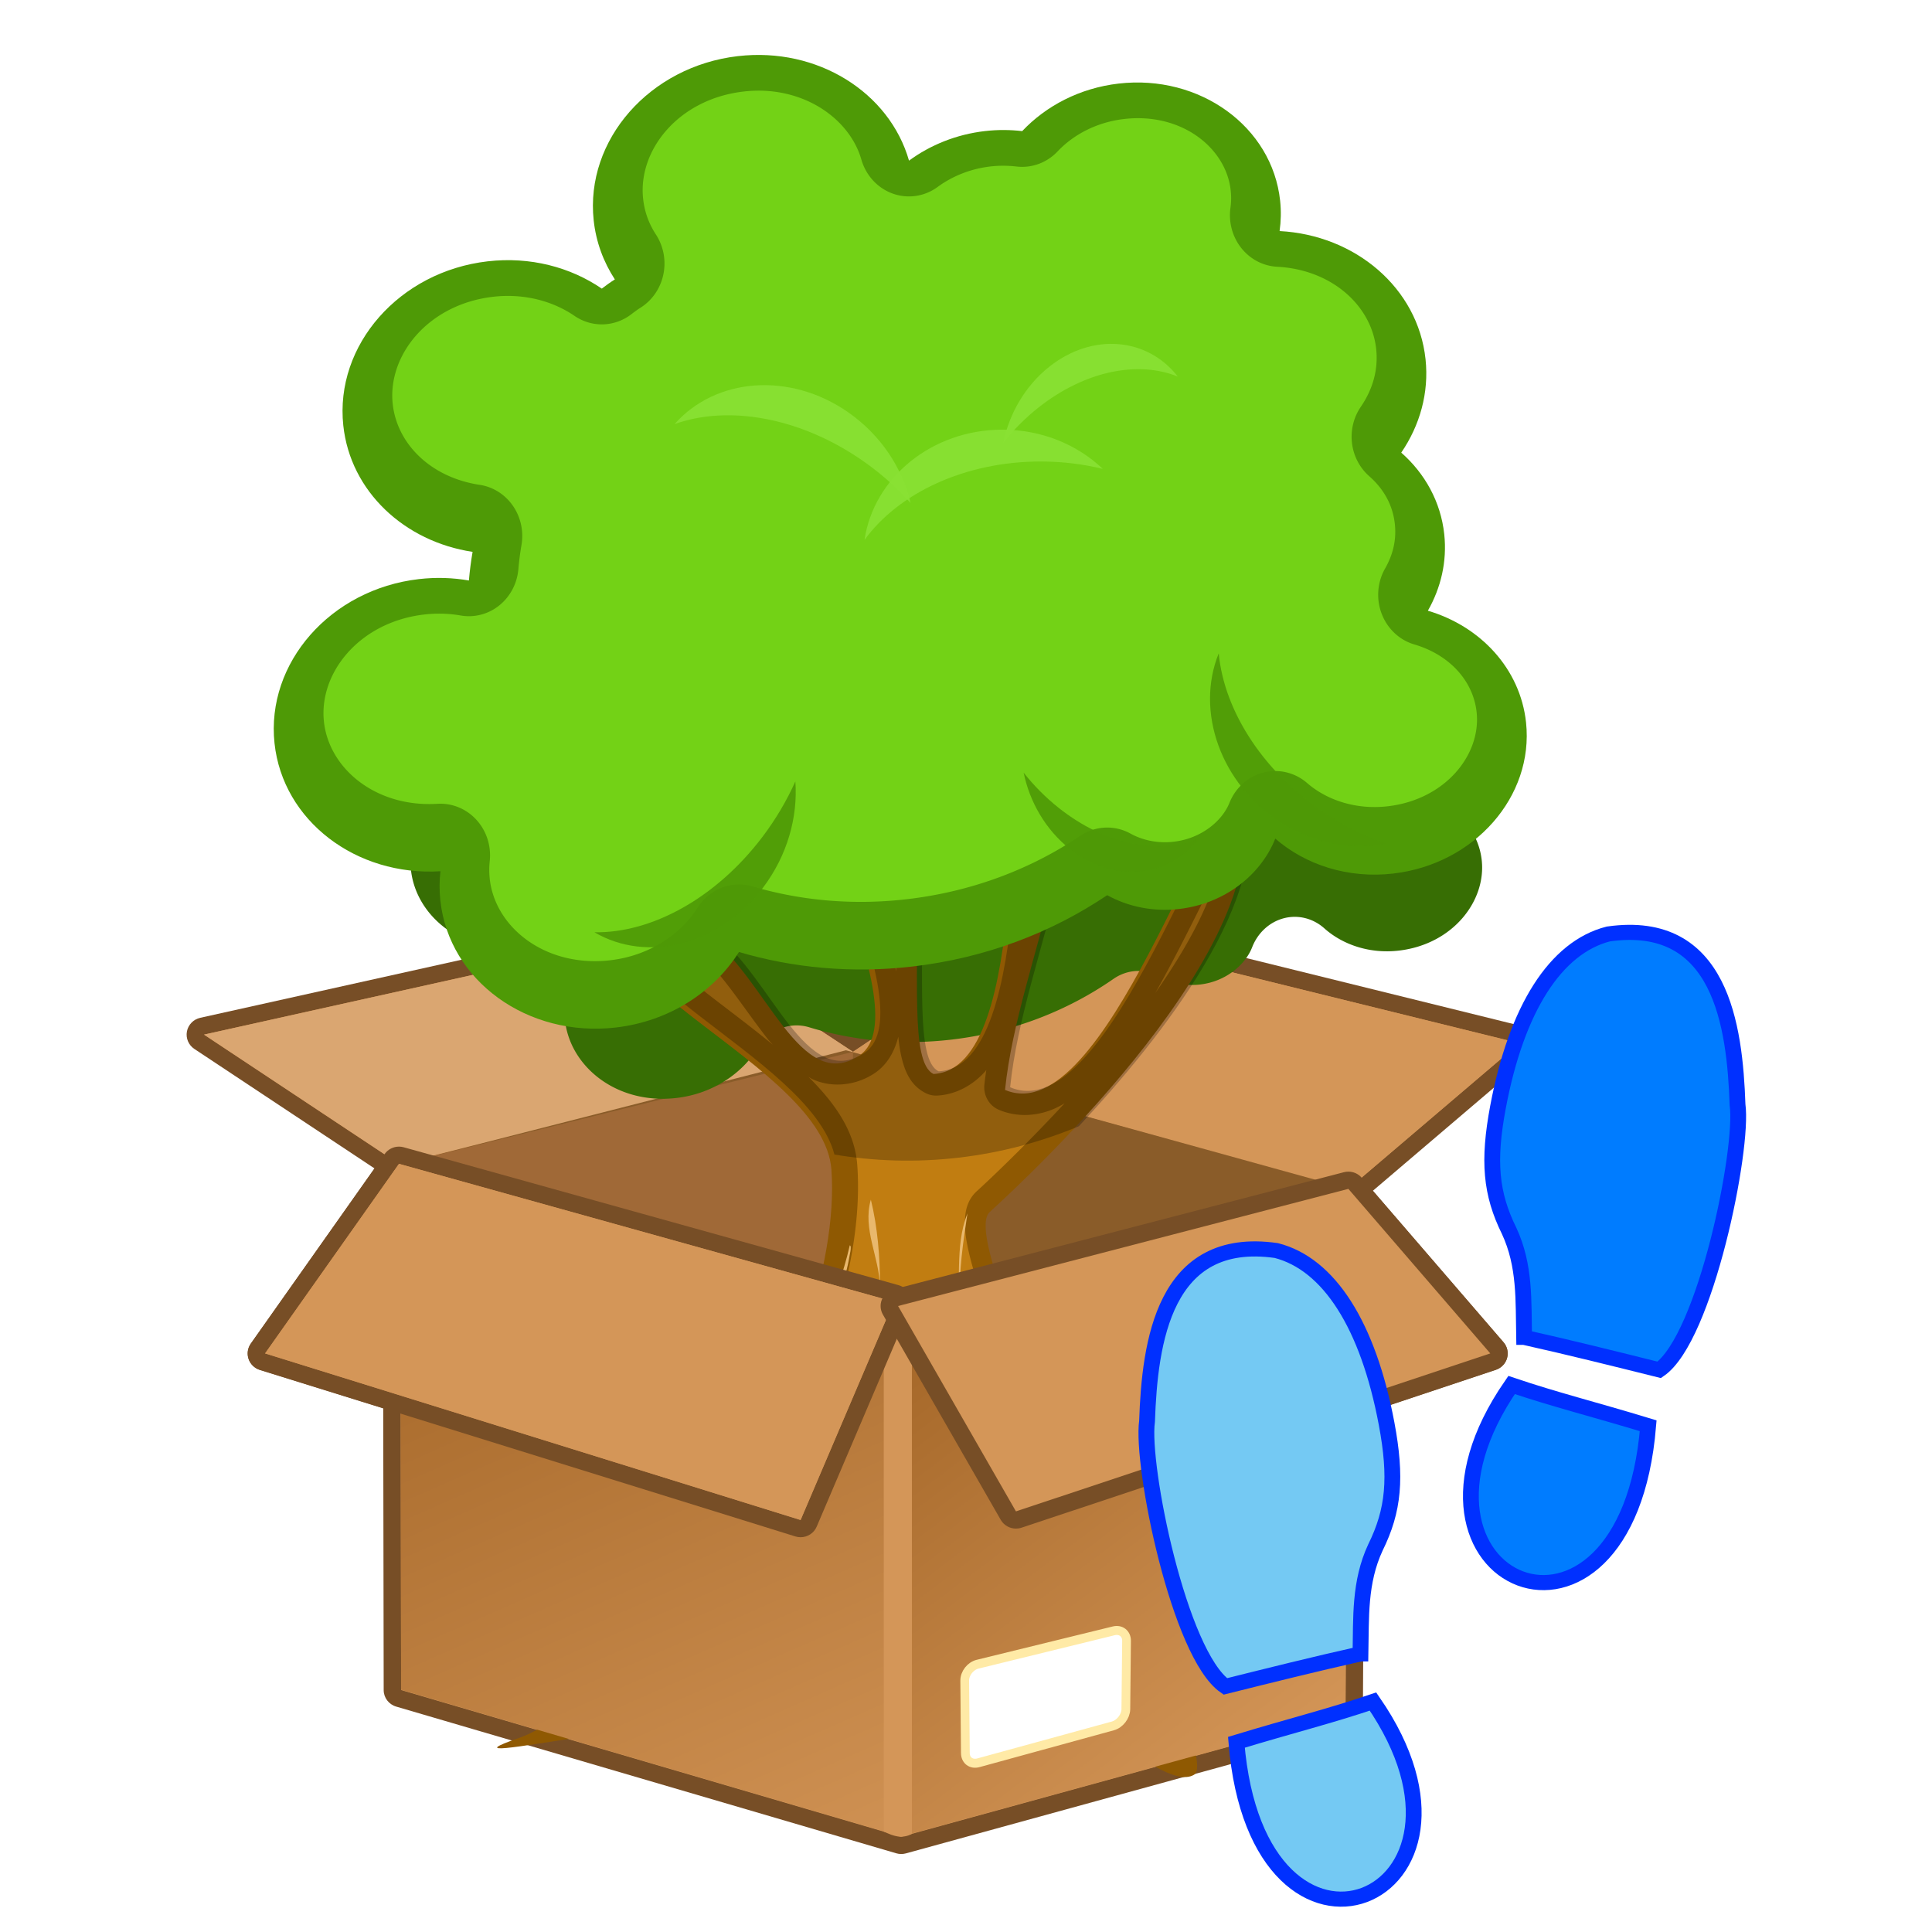 <?xml version="1.0" encoding="UTF-8" standalone="no"?>
<!-- Created with Inkscape (http://www.inkscape.org/) -->

<svg
   xmlns:dc="http://purl.org/dc/elements/1.1/"
   xmlns:cc="http://creativecommons.org/ns#"
   xmlns:rdf="http://www.w3.org/1999/02/22-rdf-syntax-ns#"
   xmlns:svg="http://www.w3.org/2000/svg"
   xmlns="http://www.w3.org/2000/svg"
   xmlns:xlink="http://www.w3.org/1999/xlink"
   xmlns:sodipodi="http://sodipodi.sourceforge.net/DTD/sodipodi-0.dtd"
   xmlns:inkscape="http://www.inkscape.org/namespaces/inkscape"
   width="400"
   height="400"
   id="svg2"
   version="1.1"
   inkscape:version="0.48.4 r9939"
   sodipodi:docname="application-icon.png"
   inkscape:export-filename="/home/shadiq/NetBeansProjects/TreeHTMLParse/src/org/emje/treehtmlparse/resources/application-icon.png"
   inkscape:export-xdpi="90"
   inkscape:export-ydpi="90">
  <defs
     id="defs4">
    <filter
       height="1.203"
       y="-0.102"
       width="1.098"
       x="-0.049"
       id="filter7062"
       inkscape:collect="always"
       color-interpolation-filters="sRGB">
      <feGaussianBlur
         id="feGaussianBlur7064"
         stdDeviation="1.881"
         inkscape:collect="always" />
    </filter>
    <filter
       height="1.217"
       y="-0.109"
       width="1.097"
       x="-0.048"
       id="filter7058"
       inkscape:collect="always"
       color-interpolation-filters="sRGB">
      <feGaussianBlur
         id="feGaussianBlur7060"
         stdDeviation="1.881"
         inkscape:collect="always" />
    </filter>
    <filter
       height="1.242"
       y="-0.121"
       width="1.132"
       x="-0.066"
       id="filter7054"
       inkscape:collect="always"
       color-interpolation-filters="sRGB">
      <feGaussianBlur
         id="feGaussianBlur7056"
         stdDeviation="1.881"
         inkscape:collect="always" />
    </filter>
    <filter
       height="1.129"
       y="-0.064"
       width="1.206"
       x="-0.103"
       id="filter6809"
       inkscape:collect="always"
       color-interpolation-filters="sRGB">
      <feGaussianBlur
         id="feGaussianBlur6811"
         stdDeviation="10.294"
         inkscape:collect="always" />
    </filter>
    <filter
       id="filter6725"
       inkscape:collect="always"
       color-interpolation-filters="sRGB">
      <feGaussianBlur
         id="feGaussianBlur6727"
         stdDeviation="10.829"
         inkscape:collect="always" />
    </filter>
    <radialGradient
       r="92.143"
       fy="409.148"
       fx="303.571"
       cy="409.148"
       cx="303.571"
       gradientTransform="matrix(1,0,0,0.593,0,166.514)"
       gradientUnits="userSpaceOnUse"
       id="radialGradient4336"
       xlink:href="#linearGradient3414"
       inkscape:collect="always" />
    <radialGradient
       r="92.143"
       fy="409.148"
       fx="303.571"
       cy="409.148"
       cx="303.571"
       gradientTransform="matrix(1,0,0,0.593,0,166.514)"
       gradientUnits="userSpaceOnUse"
       id="radialGradient4334"
       xlink:href="#linearGradient3414"
       inkscape:collect="always" />
    <radialGradient
       r="92.143"
       fy="409.148"
       fx="303.571"
       cy="409.148"
       cx="303.571"
       gradientTransform="matrix(1,0,0,0.593,0,166.514)"
       gradientUnits="userSpaceOnUse"
       id="radialGradient4332"
       xlink:href="#linearGradient3414"
       inkscape:collect="always" />
    <radialGradient
       r="92.143"
       fy="409.148"
       fx="303.571"
       cy="409.148"
       cx="303.571"
       gradientTransform="matrix(1,0,0,0.593,0,166.514)"
       gradientUnits="userSpaceOnUse"
       id="radialGradient4330"
       xlink:href="#linearGradient3414"
       inkscape:collect="always" />
    <radialGradient
       r="92.143"
       fy="409.148"
       fx="303.571"
       cy="409.148"
       cx="303.571"
       gradientTransform="matrix(1,0,0,0.593,0,166.514)"
       gradientUnits="userSpaceOnUse"
       id="radialGradient4328"
       xlink:href="#linearGradient3414"
       inkscape:collect="always" />
    <radialGradient
       r="92.143"
       fy="409.148"
       fx="303.571"
       cy="409.148"
       cx="303.571"
       gradientTransform="matrix(1,0,0,0.593,0,166.514)"
       gradientUnits="userSpaceOnUse"
       id="radialGradient4326"
       xlink:href="#linearGradient3414"
       inkscape:collect="always" />
    <inkscape:perspective
       sodipodi:type="inkscape:persp3d"
       inkscape:vp_x="0 : 526.18109 : 1"
       inkscape:vp_y="0 : 1000 : 0"
       inkscape:vp_z="744.09448 : 526.18109 : 1"
       inkscape:persp3d-origin="372.04724 : 350.78739 : 1"
       id="perspective2580" />
    <inkscape:perspective
       id="perspective10"
       inkscape:persp3d-origin="372.04724 : 350.78739 : 1"
       inkscape:vp_z="744.09448 : 526.18109 : 1"
       inkscape:vp_y="0 : 1000 : 0"
       inkscape:vp_x="0 : 526.18109 : 1"
       sodipodi:type="inkscape:persp3d" />
    <linearGradient
       id="linearGradient3366">
      <stop
         id="stop3368"
         offset="0"
         style="stop-color:#80878b;stop-opacity:1;" />
      <stop
         id="stop3370"
         offset="1"
         style="stop-color:#f4fcff;stop-opacity:1;" />
    </linearGradient>
    <linearGradient
       id="linearGradient3414"
       inkscape:collect="always">
      <stop
         id="stop3416"
         offset="0"
         style="stop-color:#fdffff;stop-opacity:1;" />
      <stop
         id="stop3418"
         offset="1"
         style="stop-color:#fdffff;stop-opacity:0;" />
    </linearGradient>
    <linearGradient
       y2="163.199"
       x2="11.726"
       y1="42.631"
       x1="-42.027"
       gradientUnits="userSpaceOnUse"
       id="XMLID_3_">
      <stop
         id="stop12"
         style="stop-color:#A86A2B"
         offset="0" />
      <stop
         id="stop14"
         style="stop-color:#D49658"
         offset="1" />
    </linearGradient>
    <linearGradient
       y2="128.835"
       x2="90.345"
       y1="54.485"
       x1="33.578"
       gradientUnits="userSpaceOnUse"
       id="XMLID_4_">
      <stop
         id="stop19"
         style="stop-color:#A86A2B"
         offset="0" />
      <stop
         id="stop21"
         style="stop-color:#D49658"
         offset="1" />
    </linearGradient>
    <inkscape:perspective
       sodipodi:type="inkscape:persp3d"
       inkscape:vp_x="0 : 0.5 : 1"
       inkscape:vp_y="0 : 1000 : 0"
       inkscape:vp_z="1 : 0.5 : 1"
       inkscape:persp3d-origin="0.5 : 0.33333333 : 1"
       id="perspective2966" />
    <inkscape:perspective
       sodipodi:type="inkscape:persp3d"
       inkscape:vp_x="0 : 0.5 : 1"
       inkscape:vp_y="0 : 1000 : 0"
       inkscape:vp_z="1 : 0.5 : 1"
       inkscape:persp3d-origin="0.5 : 0.33333333 : 1"
       id="perspective2944" />
    <inkscape:perspective
       sodipodi:type="inkscape:persp3d"
       inkscape:vp_x="0 : 0.5 : 1"
       inkscape:vp_y="0 : 1000 : 0"
       inkscape:vp_z="1 : 0.5 : 1"
       inkscape:persp3d-origin="0.5 : 0.33333333 : 1"
       id="perspective2884" />
    <inkscape:perspective
       id="perspective10-8"
       inkscape:persp3d-origin="372.04724 : 350.78739 : 1"
       inkscape:vp_z="744.09448 : 526.18109 : 1"
       inkscape:vp_y="0 : 1000 : 0"
       inkscape:vp_x="0 : 526.18109 : 1"
       sodipodi:type="inkscape:persp3d" />
    <linearGradient
       inkscape:collect="always"
       xlink:href="#XMLID_3_"
       id="linearGradient4186"
       gradientUnits="userSpaceOnUse"
       x1="-42.027"
       y1="42.631"
       x2="11.726"
       y2="163.199" />
    <linearGradient
       inkscape:collect="always"
       xlink:href="#XMLID_4_"
       id="linearGradient4188"
       gradientUnits="userSpaceOnUse"
       x1="33.578"
       y1="54.485"
       x2="90.345"
       y2="128.835" />
  </defs>
  <sodipodi:namedview
     id="base"
     pagecolor="#ffffff"
     bordercolor="#666666"
     borderopacity="1.0"
     inkscape:pageopacity="0"
     inkscape:pageshadow="2"
     inkscape:zoom="0.63503172"
     inkscape:cx="-33.835039"
     inkscape:cy="104.24566"
     inkscape:document-units="px"
     inkscape:current-layer="layer1"
     showgrid="false"
     inkscape:window-width="1317"
     inkscape:window-height="744"
     inkscape:window-x="49"
     inkscape:window-y="24"
     inkscape:window-maximized="1" />
  <g
     inkscape:label="Layer 1"
     inkscape:groupmode="layer"
     id="layer1"
     transform="translate(0,-652.362)">
    <g
       id="g3073"
       transform="matrix(0.33,0,0,0.307,215.651,673.262)" />
    <g
       id="g3075"
       transform="matrix(0.33,0,0,0.307,215.651,673.262)" />
    <g
       id="g3077"
       transform="matrix(0.33,0,0,0.307,215.651,673.262)" />
    <g
       id="g3079"
       transform="matrix(0.33,0,0,0.307,215.651,673.262)" />
    <g
       id="g3081"
       transform="matrix(0.33,0,0,0.307,215.651,673.262)" />
    <g
       id="g3083"
       transform="matrix(0.33,0,0,0.307,215.651,673.262)" />
    <g
       id="g3085"
       transform="matrix(0.33,0,0,0.307,215.651,673.262)" />
    <g
       id="g3087"
       transform="matrix(0.33,0,0,0.307,215.651,673.262)" />
    <g
       id="g3089"
       transform="matrix(0.33,0,0,0.307,215.651,673.262)" />
    <g
       id="g3091"
       transform="matrix(0.33,0,0,0.307,215.651,673.262)" />
    <g
       id="g3093"
       transform="matrix(0.33,0,0,0.307,215.651,673.262)" />
    <g
       id="g3095"
       transform="matrix(0.33,0,0,0.307,215.651,673.262)" />
    <g
       id="g3097"
       transform="matrix(0.33,0,0,0.307,215.651,673.262)" />
    <g
       id="g3099"
       transform="matrix(0.33,0,0,0.307,215.651,673.262)" />
    <g
       id="g3101"
       transform="matrix(0.33,0,0,0.307,215.651,673.262)" />
    <g
       id="g4140"
       transform="matrix(1.068,0,0,1.097,13.345,-87.267)">
      <polyline
         transform="matrix(1.123,0,0,1.079,140.36,866.236)"
         points="11.129,6.031 43.783,-16.074 126.173,4.523 96.65,30 11.129,6.031  "
         id="polyline51"
         style="opacity:0.15;fill:#ffffff" />
      <path
         style="fill:#d49658"
         inkscape:connector-curvature="0"
         id="path7"
         d="m 188.571,847.538 c 0,0 -33.936,22.085 -35.723,23.249 -1.793,-1.149 -34.592,-22.171 -34.592,-22.171 -0.385,-0.247 -0.859,-0.331 -1.31,-0.233 L 26.698,867.905 c -0.659,0.142 -1.168,0.649 -1.291,1.288 -0.019,0.1 -0.029,0.201 -0.029,0.299 0,0.535 0.276,1.045 0.749,1.35 0,0 33.717,21.771 36.363,23.48 -1.823,2.515 -24.963,34.434 -24.963,34.434 -0.201,0.276 -0.304,0.601 -0.304,0.929 0,0.176 0.03,0.353 0.091,0.525 0.174,0.49 0.579,0.871 1.094,1.027 0,0 22.927,6.946 25.081,7.598 0.003,2.281 0.09,54.361 0.09,54.361 0.001,0.72 0.493,1.353 1.21,1.557 l 96.944,27.69 c 0.304,0.087 0.63,0.091 0.935,0.01 l 86.114,-23.039 c 0.728,-0.195 1.235,-0.832 1.238,-1.559 0,0 0.31,-55.772 0.322,-58.004 2.105,-0.682 26.586,-8.622 26.586,-8.622 0.532,-0.172 0.941,-0.587 1.09,-1.106 0.042,-0.144 0.062,-0.289 0.062,-0.434 0,-0.382 -0.139,-0.757 -0.403,-1.055 0,0 -24.407,-27.568 -26.416,-29.838 2.353,-1.953 31.877,-26.445 31.877,-26.445 0.377,-0.313 0.586,-0.764 0.586,-1.232 0,-0.125 -0.015,-0.252 -0.046,-0.377 -0.146,-0.592 -0.623,-1.055 -1.236,-1.201 l -92.508,-22.234 c -0.468,-0.11 -0.962,-0.026 -1.361,0.233 z" />
      <path
         style="fill:#774e26"
         inkscape:connector-curvature="0"
         id="path9"
         d="m 189.52,845.631 c -0.67,0 -1.332,0.192 -1.898,0.559 l -34.782,22.636 -33.645,-21.565 c -0.561,-0.359 -1.216,-0.546 -1.878,-0.546 -0.248,0 -0.496,0.026 -0.743,0.079 l -90.249,19.525 c -1.319,0.286 -2.334,1.299 -2.584,2.576 -0.248,1.278 0.318,2.576 1.439,3.3 l 34.935,22.558 -23.978,33.074 c -0.615,0.85 -0.775,1.93 -0.427,2.91 0.347,0.98 1.159,1.743 2.186,2.054 l 23.9,7.24 0.089,53.172 c 0.002,1.438 0.986,2.704 2.421,3.113 l 96.944,27.69 c 0.314,0.09 0.639,0.135 0.964,0.135 0.304,0 0.61,-0.04 0.906,-0.119 l 86.114,-23.039 c 1.457,-0.39 2.469,-1.662 2.477,-3.118 l 0.316,-56.842 25.441,-8.252 c 1.063,-0.345 1.881,-1.174 2.179,-2.215 0.3,-1.039 0.043,-2.155 -0.685,-2.977 l -25.327,-28.606 30.604,-25.389 c 0.958,-0.793 1.374,-2.034 1.081,-3.216 -0.292,-1.182 -1.244,-2.109 -2.471,-2.404 L 190.341,845.727 c -0.271,-0.065 -0.547,-0.096 -0.821,-0.096 l 0,0 z m -36.665,27.115 36.665,-23.862 92.508,22.234 0,0 0,0 -33.15,27.501 27.507,31.067 0,0 0,0 -27.73,8.994 -0.329,59.166 -86.114,23.039 -96.944,-27.688 -0.092,-55.554 -26.263,-7.955 0,0 0,0 24.011,-33.12 0,0 0,0 0,0 1.936,-2.669 -37.793,-24.405 0,0 0,0 90.249,-19.525 35.537,22.778 0,0 z" />
      <polygon
         transform="matrix(1.123,0,0,1.079,140.36,866.236)"
         points="18.162,49.738 -67.24,25.625 -90.35,58.781 2.088,87.918 "
         id="polygon33"
         style="fill:#d49658" />
      <polygon
         transform="matrix(1.123,0,0,1.079,140.36,866.236)"
         points="96.65,30 18.916,50.49 39.264,86.41 121.148,58.781 "
         id="polygon41"
         style="fill:#d49658" />
      <polygon
         transform="matrix(1.123,0,0,1.079,140.36,866.236)"
         points="-67.24,25.625 11.129,6.031 -20.521,-15.07 -100.899,3.018 "
         id="polygon43"
         style="fill:#d49658" />
      <polygon
         transform="matrix(1.123,0,0,1.079,140.36,866.236)"
         points="-67.24,25.625 11.129,6.031 -20.521,-15.07 -100.899,3.018 "
         id="polygon45"
         style="opacity:0.15;fill:#ffffff" />
      <polygon
         transform="matrix(1.123,0,0,1.079,140.36,866.236)"
         points="96.652,29.824 19.654,50.258 -67.025,25.68 9.92,5.758 "
         id="polygon47"
         style="fill:#8a5c29" />
      <polyline
         transform="matrix(1.123,0,0,1.079,140.36,866.236)"
         points="11.129,6.031 43.783,-16.074 126.173,4.523 96.65,30 11.129,6.031  "
         id="polyline49"
         style="fill:#d49658" />
      <polygon
         transform="matrix(1.123,0,0,1.079,140.36,866.236)"
         points="-67.025,25.68 11.129,6.031 11.129,47.752 "
         id="polygon55"
         style="fill:#a06937" />
      <g
         transform="matrix(0.495,0,0,0.501,277.86,683.961)"
         id="g7078">
        <path
           transform="matrix(0.929,0,0,0.957,10.716,-86.541)"
           d="m -297,174.781 c -2.671,-0.133 -5.484,-0.044 -8.406,0.281 -25.391,2.823 -41.353,21.99 -39.312,40.344 0.551,4.953 2.228,9.393 5.031,13.531 A 19.453,19.453 0 0 1 -345.75,256.5 c -1.046,0.63 -2.247,1.474 -3.594,2.469 a 19.453,19.453 0 0 1 -22.25,0.594 c -8.36,-5.508 -19.632,-8.549 -31.875,-7.188 -25.391,2.823 -41.353,21.99 -39.312,40.344 1.674,15.057 14.891,27.723 34.062,30.5 a 19.453,19.453 0 0 1 16.375,22.656 c -0.537,3.01 -0.948,6.037 -1.219,9.094 a 19.453,19.453 0 0 1 -22.594,17.469 c -4.536,-0.762 -9.316,-0.924 -14.25,-0.375 -25.391,2.823 -41.353,21.99 -39.312,40.344 1.967,17.691 20.314,32.404 44.469,30.969 A 19.453,19.453 0 0 1 -404.781,465 c -0.254,2.214 -0.245,4.387 0,6.594 2.04,18.346 21.822,33.542 47.219,30.719 15.355,-1.707 27.68,-9.852 34.125,-19.719 A 19.453,19.453 0 0 1 -301.844,474.5 c 18.712,5.304 39.171,7.177 60.438,4.812 25.492,-2.834 48.606,-11.37 67.844,-23.844 a 19.453,19.453 0 0 1 19.719,-0.875 c 4.626,2.461 10.52,3.776 16.938,3.062 11.04,-1.227 19.077,-8.034 21.812,-14.625 a 19.453,19.453 0 0 1 30.438,-7.469 c 7.521,6.287 18.906,10.154 31.531,8.75 22.66,-2.519 36.616,-19.462 34.844,-35.406 -1.289,-11.594 -10.313,-21.556 -24.406,-25.562 a 19.453,19.453 0 0 1 -11.438,-28.625 c 3.17,-5.358 4.463,-10.866 3.812,-16.719 -0.778,-6.999 -4.186,-13.092 -10.062,-18.062 a 19.453,19.453 0 0 1 -3.281,-26.094 c 4.812,-6.775 6.885,-14.137 6.031,-21.812 -1.808,-16.263 -17.307,-29.889 -38.781,-30.969 a 19.453,19.453 0 0 1 -18.281,-22.25 c 0.309,-2.12 0.343,-4.226 0.094,-6.469 -1.773,-15.951 -19.104,-29.455 -41.75,-26.938 -10.784,1.199 -19.907,5.946 -26.031,12.188 a 19.453,19.453 0 0 1 -16.031,5.719 c -3.397,-0.379 -6.852,-0.413 -10.281,-0.031 -7.956,0.885 -15.027,3.729 -20.688,7.719 a 19.453,19.453 0 0 1 -29.875,-10.344 c -4.023,-13.51 -18.63,-24.923 -37.75,-25.875 z"
           id="path7072"
           style="fill:#376e04;fill-opacity:1;fill-rule:nonzero;stroke:none;stroke-width:0.5;marker:none;visibility:visible;display:inline;overflow:visible;enable-background:accumulate"
           inkscape:original="M -296.03125 155.34375 C -299.80222 155.156 -303.66117 155.28498 -307.5625 155.71875 C -342.12553 159.56163 -367.42978 187.27708 -364.0625 217.5625 C -363.15197 225.75192 -360.23385 233.27071 -355.78125 239.84375 C -357.56086 240.91463 -359.26194 242.09826 -360.90625 243.3125 C -373.1688 235.23406 -388.94623 231.17683 -405.625 233.03125 C -440.18803 236.87412 -465.49228 264.58958 -462.125 294.875 C -459.36143 319.73084 -438.13094 338.6111 -411.5 342.46875 C -412.13539 346.03261 -412.61567 349.62118 -412.9375 353.25 C -419.21924 352.19497 -425.81718 351.96878 -432.5625 352.71875 C -467.12551 356.56162 -492.42978 384.27709 -489.0625 414.5625 C -485.81695 443.7531 -457.1142 464.74266 -424.09375 462.78125 C -424.50661 466.37497 -424.53755 470.03951 -424.125 473.75 C -420.75774 504.03541 -389.96927 525.49913 -355.40625 521.65625 C -334.50744 519.33262 -316.99732 508.28424 -307.15625 493.21875 C -286.02 499.21015 -263.00594 501.29754 -239.25 498.65625 C -210.77041 495.48976 -184.76674 485.91497 -162.96875 471.78125 C -154.8557 476.09728 -145.04699 478.14487 -134.75 477 C -117.12481 475.04035 -102.8681 464.33789 -97.125 450.5 C -85.320079 460.36784 -68.697486 465.62741 -50.96875 463.65625 C -19.148827 460.11835 4.162527 434.63181 1.0625 406.75 C -1.1916938 386.47563 -16.795573 370.47479 -37.375 364.625 C -32.267282 355.9925 -29.829281 346.0922 -30.96875 335.84375 C -32.329978 323.60077 -38.560291 312.91934 -47.8125 305.09375 C -40.545369 294.8617 -36.866857 282.59614 -38.28125 269.875 C -41.266942 243.0215 -65.819716 223.11488 -95.4375 221.625 C -94.893551 217.88822 -94.818385 214.06948 -95.25 210.1875 C -98.350028 182.30568 -126.68008 162.52462 -158.5 166.0625 C -173.66034 167.74809 -186.88928 174.4301 -196.25 183.96875 C -200.96898 183.44196 -205.87188 183.3847 -210.84375 183.9375 C -222.08746 185.18762 -232.26505 189.22313 -240.59375 195.09375 C -247.28089 172.63939 -269.63448 156.65803 -296.03125 155.34375 z "
           inkscape:radius="-19.451088"
           sodipodi:type="inkscape:offset" />
        <path
           style="fill:#8f5902;fill-opacity:1;fill-rule:nonzero;stroke:none;stroke-width:0.5;marker:none;visibility:visible;display:inline;overflow:visible;enable-background:accumulate"
           d="m -342.973,317.155 c -24.783,31.055 79.032,64.379 82,104 5.52,73.694 -80,200 -122,214 -42,14 76.452,-13.596 108,-6 16.208,3.903 31.897,32.315 48,28 14.018,-3.756 10.288,-37.249 24,-42 25.688,-8.9 70,42 84,34 14,-8 -96,-198 -80,-212 16,-14 114,-102 98,-154 -12,-9 -52.644,124.205 -92,108 5.278,-50.12 41,-111 10,-132 -12,-4 1.432,124.011 -38,126 -19.177,-8.873 18,-137 -54,-130 -14.355,1.396 50.975,106.308 25,123 -23.137,14.869 -36.516,-28.743 -58.868,-44.767 -9.215,-6.606 -27.059,-25.095 -34.132,-16.233 z"
           id="path6729"
           sodipodi:nodetypes="cccccccccccccccc"
           inkscape:connector-curvature="0" />
        <path
           sodipodi:type="inkscape:offset"
           inkscape:radius="-9.148819"
           inkscape:original="M -156.53125 370.875 C -158.57306 370.83759 -160.71875 370.9375 -162.96875 371.15625 C -177.32328 372.55183 -111.99362 477.46377 -137.96875 494.15625 C -161.10586 509.02492 -174.49164 465.39955 -196.84375 449.375 C -206.05886 442.76856 -223.89632 424.29374 -230.96875 433.15625 C -255.7513 464.21145 -151.93645 497.53564 -148.96875 537.15625 C -143.4489 610.84975 -228.96875 737.15625 -270.96875 751.15625 C -312.96875 765.15625 -194.51705 737.55986 -162.96875 745.15625 C -146.76104 749.05884 -131.07168 777.47082 -114.96875 773.15625 C -100.95113 769.40041 -104.68113 735.90712 -90.96875 731.15625 C -65.280807 722.25626 -20.96875 773.15625 -6.96875 765.15625 C 7.0312502 757.15625 -102.96875 567.15625 -86.96875 553.15625 C -70.968747 539.15625 27.031247 451.15625 11.03125 399.15625 C -0.96875032 390.15625 -41.61238 523.36106 -80.96875 507.15625 C -75.691177 457.03595 -39.96875 396.15625 -70.96875 375.15625 C -82.968747 371.15625 -69.53723 499.1675 -108.96875 501.15625 C -127.54664 492.56075 -93.234987 372.03462 -156.53125 370.875 z "
           style="fill:#c17d11;fill-opacity:1;fill-rule:nonzero;stroke:none;stroke-width:0.5;marker:none;visibility:visible;display:inline;overflow:visible;filter:url(#filter6809);enable-background:accumulate"
           id="path6735"
           d="m -154.562,380.188 c 0.476,1.605 0.997,3.336 1.719,5.344 3.512,9.769 9.529,23.597 15.25,38.031 5.328,13.442 10.325,27.333 13,40.031 -0.011,-9.675 0.003,-19.755 -0.531,-29.875 -0.799,-15.129 -3.147,-29.552 -8.031,-39.031 -4.595,-8.92 -10.034,-13.753 -21.406,-14.5 z m 86.781,19.844 c -0.362,4.826 -0.732,9.751 -1.125,15.531 0.894,-5.775 1.393,-11.117 1.125,-15.531 z m 68.844,26.625 c -5.259,9.924 -10.883,21.139 -17.75,33.625 -2.102,3.823 -4.253,7.649 -6.469,11.406 7.876,-10.817 14.805,-21.835 19.562,-32.281 2.017,-4.428 3.473,-8.658 4.656,-12.75 z m -225.781,13.75 c -0.726,1.268 -1.014,2.27 -0.875,3.438 0.193,1.615 1.252,4.21 3.781,7.469 5.059,6.518 15.364,14.774 26.875,23.281 7.146,5.281 14.722,10.768 21.969,16.5 -0.579,-0.682 -1.244,-1.273 -1.812,-1.969 -9.714,-11.885 -18.722,-26.087 -27.406,-32.312 -5.618,-4.028 -12.046,-10.046 -17.594,-13.75 -2.1,-1.402 -3.791,-2.203 -4.938,-2.656 z m 100.938,47.719 c -1.362,5.292 -4.237,10.497 -9.25,13.719 -7.834,5.034 -17.43,5.473 -24.594,2.156 -0.466,-0.216 -0.863,-0.516 -1.312,-0.75 9.857,9.502 18.108,20.054 19.094,33.219 3.052,40.744 -17.989,91.369 -44.5,134.844 -13.255,21.737 -27.985,41.538 -42.344,57.062 -4.098,4.431 -8.116,8.429 -12.094,12.125 12.529,-1.809 26.099,-3.629 38.938,-4.75 15.235,-1.331 28.652,-1.999 39.031,0.5 12.363,2.977 20.303,12.363 27.938,19.125 3.817,3.381 7.418,6.217 10.188,7.688 2.77,1.471 4.101,1.583 5.344,1.25 0.123,-0.033 0.662,-0.12 1.906,-2.656 1.244,-2.536 2.489,-6.803 3.75,-11.5 1.261,-4.697 2.526,-9.828 4.844,-14.812 2.317,-4.985 6.184,-10.525 12.875,-12.844 9.74,-3.374 19.557,-0.923 28.562,2.906 9.005,3.829 17.736,9.396 25.875,14.781 8.139,5.385 15.723,10.63 21.469,13.719 0.628,0.338 0.86,0.344 1.438,0.625 -1.567,-5.146 -4.106,-12.016 -7.625,-20.344 -7.946,-18.808 -19.862,-43.723 -31.75,-68.875 -11.888,-25.152 -23.727,-50.546 -31.75,-70.906 -4.011,-10.18 -7.073,-19.028 -8.719,-26.469 -0.823,-3.72 -1.341,-7.064 -1.219,-10.5 0.122,-3.436 0.781,-7.738 4.688,-11.156 5.066,-4.432 18.909,-17.044 34.375,-33.094 -1.309,0.742 -2.644,1.444 -4.031,2.031 -6.633,2.806 -14.565,3.377 -21.781,0.406 a 9.15,9.15 0 0 1 -5.625,-9.438 c 0.194,-1.847 0.487,-3.706 0.75,-5.562 -0.178,0.2 -0.317,0.429 -0.5,0.625 -4.661,5.005 -11.28,8.658 -18.688,9.031 a 9.15,9.15 0 0 1 -4.312,-0.812 c -6.507,-3.01 -8.613,-8.987 -9.844,-14.25 -0.525,-2.246 -0.855,-4.634 -1.125,-7.094 z"
           transform="translate(-111,-117)" />
        <path
           style="opacity:0.25;fill:#000000;fill-opacity:1;fill-rule:nonzero;stroke:none;stroke-width:0.5;marker:none;visibility:visible;display:inline;overflow:visible;enable-background:accumulate"
           d="m -266.536,253.874 c -2.042,-0.037 -4.188,0.062 -6.438,0.281 -14.355,1.396 50.975,106.308 25,123 -23.137,14.869 -36.523,-28.757 -58.875,-44.781 -9.215,-6.606 -27.053,-25.081 -34.125,-16.219 -23.805,29.831 71.04,61.756 81.188,99.344 15.552,2.526 31.862,3.041 48.531,1.188 16.697,-1.856 32.542,-5.955 47.188,-11.844 33.092,-34.032 76.108,-86.892 65.094,-122.688 -12,-9 -52.644,124.205 -92,108 5.278,-50.12 41,-111 10,-132 -12,-4 1.432,124.011 -38,126 -18.578,-8.595 15.734,-129.122 -47.562,-130.281 z"
           id="path6813"
           inkscape:connector-curvature="0" />
        <path
           style="fill:#4e9a06;fill-opacity:1;fill-rule:nonzero;stroke:none;stroke-width:0.5;marker:none;visibility:visible;display:inline;overflow:visible;enable-background:accumulate"
           d="m -297.561,1.714 c -34.563,3.843 -59.88,31.557 -56.512,61.842 0.911,8.189 3.842,15.709 8.294,22.282 -1.78,1.071 -3.473,2.247 -5.118,3.462 -12.263,-8.078 -28.043,-12.132 -44.722,-10.277 -34.563,3.843 -59.88,31.557 -56.512,61.842 2.764,24.856 24.002,43.745 50.633,47.603 -0.635,3.564 -1.12,7.159 -1.442,10.788 -6.282,-1.055 -12.87,-1.273 -19.615,-0.523 -34.563,3.843 -59.88,31.557 -56.512,61.842 3.246,29.191 31.955,50.17 64.975,48.209 -0.413,3.594 -0.45,7.267 -0.037,10.978 3.367,30.285 34.15,51.731 68.713,47.888 20.899,-2.324 38.405,-13.378 48.246,-28.443 21.136,5.991 44.17,8.106 67.926,5.465 28.48,-3.166 54.481,-12.741 76.279,-26.875 8.113,4.316 17.919,6.34 28.216,5.195 17.625,-1.96 31.871,-12.668 37.614,-26.506 11.805,9.868 28.446,15.137 46.175,13.166 31.82,-3.538 55.13,-29.029 52.03,-56.911 -2.254,-20.274 -17.871,-36.253 -38.45,-42.103 5.108,-8.633 7.56,-18.544 6.42,-28.792 -1.361,-12.243 -7.594,-22.939 -16.846,-30.764 7.267,-10.232 10.926,-22.483 9.512,-35.204 -2.986,-26.853 -27.534,-46.771 -57.152,-48.261 0.544,-3.737 0.638,-7.555 0.206,-11.437 -3.1,-27.882 -31.443,-47.661 -63.263,-44.123 -15.16,1.686 -28.392,8.368 -37.752,17.906 -4.719,-0.527 -9.619,-0.566 -14.591,-0.013 -11.244,1.25 -21.404,5.264 -29.733,11.135 -7.642,-25.662 -35.769,-42.841 -66.98,-39.371 z"
           id="path6161"
           inkscape:connector-curvature="0" />
        <path
           sodipodi:type="inkscape:offset"
           inkscape:radius="-19.451088"
           inkscape:original="M -296.03125 155.34375 C -299.80222 155.156 -303.66117 155.28498 -307.5625 155.71875 C -342.12553 159.56163 -367.42978 187.27708 -364.0625 217.5625 C -363.15197 225.75192 -360.23385 233.27071 -355.78125 239.84375 C -357.56086 240.91463 -359.26194 242.09826 -360.90625 243.3125 C -373.1688 235.23406 -388.94623 231.17683 -405.625 233.03125 C -440.18803 236.87412 -465.49228 264.58958 -462.125 294.875 C -459.36143 319.73084 -438.13094 338.6111 -411.5 342.46875 C -412.13539 346.03261 -412.61567 349.62118 -412.9375 353.25 C -419.21924 352.19497 -425.81718 351.96878 -432.5625 352.71875 C -467.12551 356.56162 -492.42978 384.27709 -489.0625 414.5625 C -485.81695 443.7531 -457.1142 464.74266 -424.09375 462.78125 C -424.50661 466.37497 -424.53755 470.03951 -424.125 473.75 C -420.75774 504.03541 -389.96927 525.49913 -355.40625 521.65625 C -334.50744 519.33262 -316.99732 508.28424 -307.15625 493.21875 C -286.02 499.21015 -263.00594 501.29754 -239.25 498.65625 C -210.77041 495.48976 -184.76674 485.91497 -162.96875 471.78125 C -154.8557 476.09728 -145.04699 478.14487 -134.75 477 C -117.12481 475.04035 -102.8681 464.33789 -97.125 450.5 C -85.320079 460.36784 -68.697486 465.62741 -50.96875 463.65625 C -19.148827 460.11835 4.162527 434.63181 1.0625 406.75 C -1.1916938 386.47563 -16.795573 370.47479 -37.375 364.625 C -32.267282 355.9925 -29.829281 346.0922 -30.96875 335.84375 C -32.329978 323.60077 -38.560291 312.91934 -47.8125 305.09375 C -40.545369 294.8617 -36.866857 282.59614 -38.28125 269.875 C -41.266942 243.0215 -65.819716 223.11488 -95.4375 221.625 C -94.893551 217.88822 -94.818385 214.06948 -95.25 210.1875 C -98.350028 182.30568 -126.68008 162.52462 -158.5 166.0625 C -173.66034 167.74809 -186.88928 174.4301 -196.25 183.96875 C -200.96898 183.44196 -205.87188 183.3847 -210.84375 183.9375 C -222.08746 185.18762 -232.26505 189.22313 -240.59375 195.09375 C -247.28089 172.63939 -269.63448 156.65803 -296.03125 155.34375 z "
           style="fill:#73d216;fill-opacity:1;fill-rule:nonzero;stroke:none;stroke-width:0.5;marker:none;visibility:visible;display:inline;overflow:visible;filter:url(#filter6725);enable-background:accumulate"
           id="path6190"
           d="m -297,174.781 c -2.671,-0.133 -5.484,-0.044 -8.406,0.281 -25.391,2.823 -41.353,21.99 -39.312,40.344 0.551,4.953 2.228,9.393 5.031,13.531 A 19.453,19.453 0 0 1 -345.75,256.5 c -1.046,0.63 -2.247,1.474 -3.594,2.469 a 19.453,19.453 0 0 1 -22.25,0.594 c -8.36,-5.508 -19.632,-8.549 -31.875,-7.188 -25.391,2.823 -41.353,21.99 -39.312,40.344 1.674,15.057 14.891,27.723 34.062,30.5 a 19.453,19.453 0 0 1 16.375,22.656 c -0.537,3.01 -0.948,6.037 -1.219,9.094 a 19.453,19.453 0 0 1 -22.594,17.469 c -4.536,-0.762 -9.316,-0.924 -14.25,-0.375 -25.391,2.823 -41.353,21.99 -39.312,40.344 1.967,17.691 20.314,32.404 44.469,30.969 A 19.453,19.453 0 0 1 -404.781,465 c -0.254,2.214 -0.245,4.387 0,6.594 2.04,18.346 21.822,33.542 47.219,30.719 15.355,-1.707 27.68,-9.852 34.125,-19.719 A 19.453,19.453 0 0 1 -301.844,474.5 c 18.712,5.304 39.171,7.177 60.438,4.812 25.492,-2.834 48.606,-11.37 67.844,-23.844 a 19.453,19.453 0 0 1 19.719,-0.875 c 4.626,2.461 10.52,3.776 16.938,3.062 11.04,-1.227 19.077,-8.034 21.812,-14.625 a 19.453,19.453 0 0 1 30.438,-7.469 c 7.521,6.287 18.906,10.154 31.531,8.75 22.66,-2.519 36.616,-19.462 34.844,-35.406 -1.289,-11.594 -10.313,-21.556 -24.406,-25.562 a 19.453,19.453 0 0 1 -11.438,-28.625 c 3.17,-5.358 4.463,-10.866 3.812,-16.719 -0.778,-6.999 -4.186,-13.092 -10.062,-18.062 a 19.453,19.453 0 0 1 -3.281,-26.094 c 4.812,-6.775 6.885,-14.137 6.031,-21.812 -1.808,-16.263 -17.307,-29.889 -38.781,-30.969 a 19.453,19.453 0 0 1 -18.281,-22.25 c 0.309,-2.12 0.343,-4.226 0.094,-6.469 -1.773,-15.951 -19.104,-29.455 -41.75,-26.938 -10.784,1.199 -19.907,5.946 -26.031,12.188 a 19.453,19.453 0 0 1 -16.031,5.719 c -3.397,-0.379 -6.852,-0.413 -10.281,-0.031 -7.956,0.885 -15.027,3.729 -20.688,7.719 a 19.453,19.453 0 0 1 -29.875,-10.344 c -4.023,-13.51 -18.63,-24.923 -37.75,-25.875 z"
           transform="translate(10,-160)" />
        <path
           style="opacity:0.996;fill:#e9b96e;fill-opacity:1;fill-rule:nonzero;stroke:none;stroke-width:0.5;marker:none;visibility:visible;display:inline;overflow:visible;enable-background:accumulate"
           d="m -245.523,432.509 c -3.346,11.04 3.322,21.686 3.562,32.719 0.087,-10.911 -0.97,-22.631 -3.562,-32.719 z m 3.25,38.781 c -1.841,9.638 -3.945,19.338 -6.906,28.625 4.056,-9.061 6.32,-19.026 6.969,-28.938 l -0.062,0.312 z"
           id="path6820"
           inkscape:connector-curvature="0" />
        <path
           style="opacity:0.95;fill:#e9b96e;fill-opacity:1;fill-rule:nonzero;stroke:none;stroke-width:0.5;marker:none;visibility:visible;display:inline;overflow:visible;enable-background:accumulate"
           d="m -209.576,496.48 c -6.425,16.669 -5.179,35.096 -9.938,52.156 -3.205,25.02 -10.612,52.245 1.281,76.062 3.261,3.954 1.12,-2.034 0.625,-3.938 -2.946,-10.126 -7.774,-19.968 -5.881,-30.811 1.247,-31.701 8.538,-62.693 14.069,-93.846 l -0.156,0.375 z"
           id="path6822"
           inkscape:connector-curvature="0" />
        <path
           style="opacity:0.996;fill:#e9b96e;fill-opacity:1;fill-rule:nonzero;stroke:none;stroke-width:0.5;marker:none;visibility:visible;display:inline;overflow:visible;enable-background:accumulate"
           d="m -207.781,437.906 c -5.091,12.456 -1.982,26.611 -4.594,39.688 6.124,23.619 18.402,45.158 24.688,68.75 9.354,24.236 28.82,43.055 38.219,67.156 1.856,-0.288 -0.389,-4.459 -0.656,-6 -3.58,-11.075 -11.098,-20.099 -17.938,-29.125 -15.877,-22.909 -23.432,-50.223 -33.625,-75.906 -12.65,-19.097 -9.448,-43.406 -6,-64.781 l -0.094,0.219 z"
           id="path6824"
           inkscape:connector-curvature="0" />
        <path
           style="opacity:0.996;fill:#e9b96e;fill-opacity:1;fill-rule:nonzero;stroke:none;stroke-width:0.5;marker:none;visibility:visible;display:inline;overflow:visible;enable-background:accumulate"
           d="m -192.562,587.812 c -8.906,0.103 -11.171,11.822 -7.531,18.156 3.858,-0.978 2.966,-7.945 0.812,-10.781 -1.301,-2.946 3.959,-5.245 6.781,-6.125 8.186,-1.136 10.886,8.882 13.312,14.688 2.484,5.445 4.174,13.565 10.469,15.562 3.727,-2.001 -1.952,-5.636 -3.375,-7.219 -3.229,-2.43 -6.655,-5.493 -4.375,-9.719 1.003,-8.679 -8.158,-15.077 -16.094,-14.562 z"
           id="path6826"
           inkscape:connector-curvature="0" />
        <path
           style="opacity:0.996;fill:#e9b96e;fill-opacity:1;fill-rule:nonzero;stroke:none;stroke-width:0.5;marker:none;visibility:visible;display:inline;overflow:visible;enable-background:accumulate"
           d="m -257.934,548.828 c -1.591,5.394 -3.471,10.658 -5.656,15.844 2.844,-5.129 6.431,-10.539 5.875,-16.625 l -0.219,0.781 z"
           id="path6828"
           inkscape:connector-curvature="0" />
        <path
           style="opacity:0.996;fill:#e9b96e;fill-opacity:1;fill-rule:nonzero;stroke:none;stroke-width:0.5;marker:none;visibility:visible;display:inline;overflow:visible;enable-background:accumulate"
           d="m -209.094,564.719 c -2.69,4.586 -5.556,11.025 -5.969,15.406 3.566,-4.577 4.263,-10.619 6.312,-15.938 l -0.344,0.531 z"
           id="path6830"
           inkscape:connector-curvature="0" />
        <path
           id="path6874"
           d="m -319.48,614.717 c -2.772,-11.254 27.205,-31.114 25.783,-42.928 8.285,-19.218 15.678,-40.092 19.101,-61.407 5.094,-21.897 15.695,-38.899 20.813,-60.674 1.011,0.26 -0.212,4.029 -0.357,5.421 -1.949,10.006 -6.043,18.159 -9.768,26.314 -8.646,20.697 -12.76,45.375 -18.311,68.579 -6.889,17.254 -39.086,45.58 -37.209,64.892 l -0.051,-0.198 z"
           style="opacity:0.996;fill:#e9b96e;fill-opacity:1;fill-rule:nonzero;stroke:none;stroke-width:0.5;marker:none;visibility:visible;display:inline;overflow:visible;enable-background:accumulate"
           sodipodi:nodetypes="ccccccccc"
           inkscape:connector-curvature="0" />
        <path
           style="opacity:0.95;fill:#8ae234;fill-opacity:1;fill-rule:nonzero;stroke:none;stroke-width:0.5;marker:none;visibility:visible;display:inline;overflow:visible;filter:url(#filter7058);enable-background:accumulate"
           d="m -194.005,142.427 c -27.594,0 -50.41,18.091 -54,41.531 13.306,-17.593 39.229,-29.531 69,-29.531 8.487,0 16.655,0.985 24.312,2.781 -9.921,-9.105 -23.864,-14.781 -39.312,-14.781 z"
           id="path6876"
           inkscape:connector-curvature="0" />
        <path
           id="path6882"
           d="m -254.4,135.887 c -22.923,-15.36 -51.948,-13.032 -67.979,4.443 20.847,-7.209 49.028,-2.697 73.76,13.875 7.051,4.724 13.287,10.089 18.649,15.844 -3.173,-13.086 -11.597,-25.563 -24.431,-34.163 z"
           style="opacity:0.95;fill:#8ae234;fill-opacity:1;fill-rule:nonzero;stroke:none;stroke-width:0.5;marker:none;visibility:visible;display:inline;overflow:visible;filter:url(#filter7062);enable-background:accumulate"
           inkscape:connector-curvature="0" />
        <path
           style="opacity:0.95;fill:#8ae234;fill-opacity:1;fill-rule:nonzero;stroke:none;stroke-width:0.5;marker:none;visibility:visible;display:inline;overflow:visible;filter:url(#filter7054);enable-background:accumulate"
           d="m -175.61,118.703 c 16.96,-12.913 38.433,-10.956 50.293,3.735 -15.423,-6.06 -36.273,-2.267 -54.571,11.665 -5.216,3.972 -9.83,8.482 -13.798,13.32 2.348,-11.001 8.58,-21.491 18.075,-28.72 z"
           id="path6884"
           inkscape:connector-curvature="0" />
        <path
           id="path7066"
           d="m -194.005,142.427 c -27.594,0 -50.41,18.091 -54,41.531 13.306,-17.593 39.229,-29.531 69,-29.531 8.487,0 16.655,0.985 24.312,2.781 -9.921,-9.105 -23.864,-14.781 -39.312,-14.781 z"
           style="opacity:0.95;fill:#4e9a06;fill-opacity:1;fill-rule:nonzero;stroke:none;stroke-width:0.5;marker:none;visibility:visible;display:inline;overflow:visible;filter:url(#filter7058);enable-background:accumulate"
           transform="matrix(0.852,0.524,0.524,-0.852,5.621,513.379)"
           inkscape:connector-curvature="0" />
        <path
           style="opacity:0.95;fill:#4e9a06;fill-opacity:1;fill-rule:nonzero;stroke:none;stroke-width:0.5;marker:none;visibility:visible;display:inline;overflow:visible;filter:url(#filter7062);enable-background:accumulate"
           d="m -254.4,135.887 c -22.923,-15.36 -51.948,-13.032 -67.979,4.443 20.847,-7.209 49.028,-2.697 73.76,13.875 7.051,4.724 13.287,10.089 18.649,15.844 -3.173,-13.086 -11.597,-25.563 -24.431,-34.163 z"
           id="path7068"
           transform="matrix(0.951,-0.309,-0.309,-0.951,-3.847,365.602)"
           inkscape:connector-curvature="0" />
        <path
           id="path7070"
           d="m -175.61,118.703 c 16.96,-12.913 38.433,-10.956 50.293,3.735 -15.423,-6.06 -36.273,-2.267 -54.571,11.665 -5.216,3.972 -9.83,8.482 -13.798,13.32 2.348,-11.001 8.58,-21.491 18.075,-28.72 z"
           style="opacity:0.95;fill:#4e9a06;fill-opacity:1;fill-rule:nonzero;stroke:none;stroke-width:0.5;marker:none;visibility:visible;display:inline;overflow:visible;filter:url(#filter7054);enable-background:accumulate"
           transform="matrix(1,0,0,-1,8,419.068)"
           inkscape:connector-curvature="0" />
      </g>
      <polygon
         transform="matrix(1.123,0,0,1.079,140.36,866.236)"
         points="19.654,50.258 19.463,143.27 -66.877,117.617 -67.025,25.68 "
         id="polygon16"
         style="fill:url(#linearGradient4186)" />
      <polygon
         transform="matrix(1.123,0,0,1.079,140.36,866.236)"
         points="19.654,50.258 96.652,29.824 96.158,121.926 19.463,143.27 "
         id="polygon23"
         style="fill:url(#linearGradient4188)" />
      <path
         d="m 164.288,925.847 v 94.486 c 0,0 -0.829,0.553 -2.316,0.553 -1.47,-0.173 -2.202,-0.599 -3.143,-0.966 0,-0.135 0,-77.337 0,-95.601 1.222,-2.787 1.682,-3.842 1.682,-3.842 h 1.219 l 2.558,5.37 z"
         id="path25"
         inkscape:connector-curvature="0"
         style="fill:#d49658" />
      <g
         transform="matrix(1.123,0,0,1.079,140.36,866.236)"
         id="g27">
        <path
           d="M -68.477,24.763 -91.586,57.92 c -0.274,0.393 -0.345,0.894 -0.19,1.348 0.155,0.454 0.516,0.807 0.974,0.951 L 1.635,89.355 c 0.742,0.233 1.54,-0.138 1.842,-0.853 l 16.074,-38.18 c 0.167,-0.398 0.156,-0.85 -0.031,-1.238 -0.187,-0.39 -0.533,-0.68 -0.948,-0.797 L -66.83,24.174 c -0.619,-0.174 -1.277,0.06 -1.647,0.589 z"
           id="path29"
           inkscape:connector-curvature="0"
           style="fill:#d49658" />
        <path
           d="m -67.24,22.611 c -0.969,0 -1.9,0.469 -2.474,1.291 l -23.109,33.156 c -0.548,0.787 -0.689,1.788 -0.38,2.696 0.309,0.908 1.032,1.614 1.947,1.903 L 1.181,90.794 c 0.301,0.095 0.606,0.14 0.906,0.14 1.184,0 2.296,-0.701 2.778,-1.845 L 20.939,50.909 C 21.274,50.112 21.252,49.21 20.877,48.431 20.502,47.652 19.812,47.073 18.98,46.837 L -66.422,22.724 c -0.271,-0.076 -0.546,-0.113 -0.818,-0.113 l 0,0 z m -23.11,36.171 23.109,-33.156 85.402,24.113 0,0 0,0 -16.074,38.18 -92.437,-29.137 0,0 0,0 z"
           id="path31"
           inkscape:connector-curvature="0"
           style="fill:#774e26" />
      </g>
      <polygon
         transform="matrix(1.123,0,0,1.079,140.36,866.236)"
         points="18.162,49.738 -67.24,25.625 -90.35,58.781 2.088,87.918 "
         id="polygon53"
         style="fill:#d49658" />
      <g
         transform="matrix(1.123,0,0,1.079,140.36,866.236)"
         id="g35">
        <path
           d="M 96.266,28.542 18.532,49.033 c -0.452,0.119 -0.823,0.441 -1.004,0.872 -0.182,0.431 -0.153,0.921 0.077,1.328 l 20.348,35.92 c 0.356,0.628 1.109,0.916 1.793,0.685 L 121.63,60.209 c 0.474,-0.159 0.838,-0.544 0.971,-1.025 0.134,-0.482 0.02,-0.998 -0.305,-1.379 L 97.797,29.023 c -0.376,-0.441 -0.97,-0.628 -1.531,-0.481 z"
           id="path37"
           inkscape:connector-curvature="0"
           style="fill:#d49658" />
        <path
           d="m 96.649,26.986 c -0.256,0 -0.514,0.033 -0.768,0.1 l -77.734,20.49 c -0.904,0.238 -1.647,0.883 -2.01,1.744 -0.363,0.861 -0.305,1.843 0.155,2.656 l 20.348,35.92 c 0.548,0.966 1.562,1.529 2.624,1.529 0.321,0 0.646,-0.052 0.963,-0.159 l 81.884,-27.629 c 0.947,-0.32 1.675,-1.088 1.941,-2.052 0.267,-0.963 0.038,-1.996 -0.61,-2.758 L 98.944,28.047 c -0.58,-0.683 -1.424,-1.061 -2.295,-1.061 l 0,0 z m -77.734,23.505 77.734,-20.49 24.498,28.781 0,0 0,0 -81.884,27.629 -20.348,-35.92 0,0 0,0 z"
           id="path39"
           inkscape:connector-curvature="0"
           style="fill:#774e26" />
      </g>
      <path
         d="m 174.647,1005.099 c 0.013,1.372 1.146,2.192 2.522,1.825 l 26.062,-6.959 c 1.373,-0.369 2.508,-1.79 2.526,-3.163 l 0.136,-12.889 c 0.018,-1.372 -1.105,-2.225 -2.489,-1.891 l -26.389,6.297 c -1.383,0.331 -2.506,1.723 -2.494,3.095 l 0.127,13.685 z"
         id="path57"
         inkscape:connector-curvature="0"
         style="fill:#ffffff;stroke:#ffeaa6;stroke-width:1.696" />
      <g
         transform="matrix(-0.766,0,0,0.713,364.808,515.579)"
         id="g3957">
        <path
           inkscape:connector-curvature="0"
           style="fill:#007cff;fill-opacity:1;stroke:#0030ff;stroke-width:4;stroke-miterlimit:4;stroke-opacity:1;stroke-dasharray:none"
           d="m 110.015,589.118 c -10.97,3.888 -20.656,6.367 -34.571,10.792 5.456,69.547 69.327,41.82 34.571,-10.792 z m -3.164,-12.619 c 0.187,-9.663 -0.311,-18.977 3.781,-28.164 4.648,-9.851 5.391,-18.491 2.82,-32.796 -4.677,-26.019 -14.565,-42.241 -27.918,-45.803 -28.482,-4.245 -32.01,24.309 -32.701,45.195 -1.572,11.689 8.107,61.712 19.811,70.185 11.502,-3.003 22.795,-5.95 34.207,-8.617 z"
           id="path2890"
           sodipodi:nodetypes="cccccscccc" />
        <path
           inkscape:connector-curvature="0"
           style="fill:#74c9f3;fill-opacity:1;stroke:#0030ff;stroke-width:4;stroke-miterlimit:4;stroke-opacity:1;stroke-dasharray:none"
           d="m 145.09,672.91 c 10.97,3.888 20.656,6.367 34.571,10.792 -5.456,69.547 -69.327,41.82 -34.571,-10.792 z m 3.164,-12.619 c -0.187,-9.663 0.311,-18.977 -3.781,-28.164 -4.648,-9.851 -5.391,-18.491 -2.82,-32.796 4.677,-26.019 14.565,-42.241 27.918,-45.803 28.482,-4.245 32.01,24.309 32.701,45.195 1.572,11.689 -8.107,61.712 -19.811,70.185 -11.502,-3.003 -22.795,-5.95 -34.207,-8.617 z"
           id="path2890-7"
           sodipodi:nodetypes="cccccscccc" />
      </g>
    </g>
  </g>
</svg>
